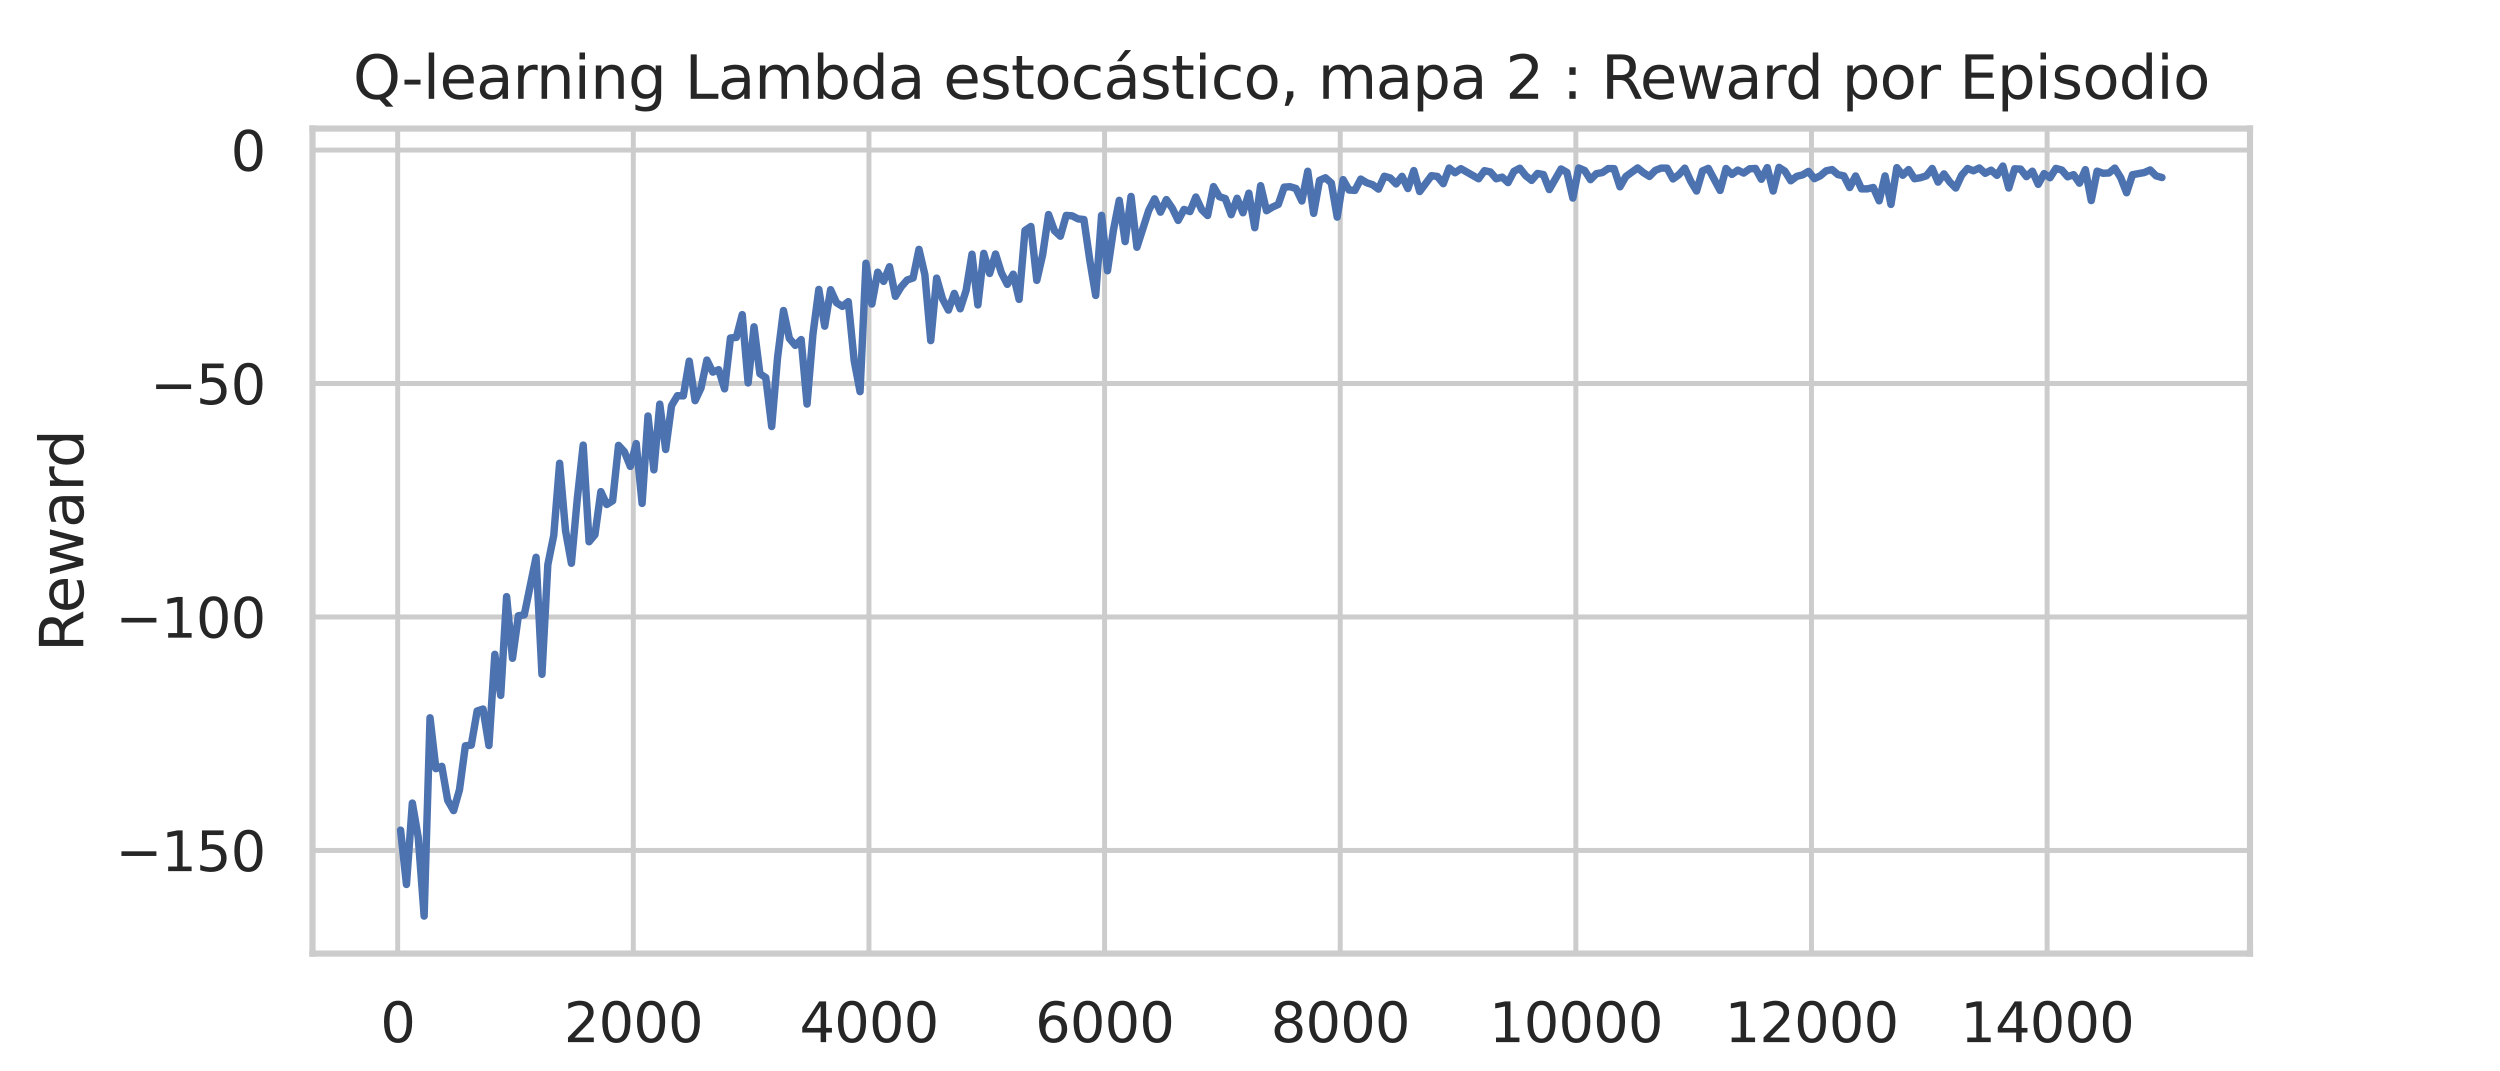 <?xml version="1.0" encoding="utf-8" standalone="no"?>
<!DOCTYPE svg PUBLIC "-//W3C//DTD SVG 1.1//EN"
  "http://www.w3.org/Graphics/SVG/1.1/DTD/svg11.dtd">
<svg xmlns:xlink="http://www.w3.org/1999/xlink" width="504pt" height="216pt" viewBox="0 0 504 216" xmlns="http://www.w3.org/2000/svg" version="1.1">
 <defs>
  <style type="text/css">*{stroke-linejoin: round; stroke-linecap: butt}</style>
 </defs>
 <g id="figure_1">
  <g id="patch_1">
   <path d="M 0 216 
L 504 216 
L 504 0 
L 0 0 
z
" style="fill: #ffffff"/>
  </g>
  <g id="axes_1">
   <g id="patch_2">
    <path d="M 63 192.24 
L 453.6 192.24 
L 453.6 25.92 
L 63 25.92 
z
" style="fill: #ffffff"/>
   </g>
   <g id="matplotlib.axis_1">
    <g id="xtick_1">
     <g id="line2d_1">
      <path d="M 80.173 192.24 
L 80.173 25.92 
" clip-path="url(#p15dd5d2d47)" style="fill: none; stroke: #cccccc; stroke-linecap: round"/>
     </g>
     <g id="text_1">
      <!-- 0 -->
      <g style="fill: #262626" transform="translate(76.673 210.098) scale(0.11 -0.11)">
       <defs>
        <path id="DejaVuSans-30" d="M 2034 4250 
Q 1547 4250 1301 3770 
Q 1056 3291 1056 2328 
Q 1056 1369 1301 889 
Q 1547 409 2034 409 
Q 2525 409 2770 889 
Q 3016 1369 3016 2328 
Q 3016 3291 2770 3770 
Q 2525 4250 2034 4250 
z
M 2034 4750 
Q 2819 4750 3233 4129 
Q 3647 3509 3647 2328 
Q 3647 1150 3233 529 
Q 2819 -91 2034 -91 
Q 1250 -91 836 529 
Q 422 1150 422 2328 
Q 422 3509 836 4129 
Q 1250 4750 2034 4750 
z
" transform="scale(0.016)"/>
       </defs>
       <use xlink:href="#DejaVuSans-30"/>
      </g>
     </g>
    </g>
    <g id="xtick_2">
     <g id="line2d_2">
      <path d="M 127.676 192.24 
L 127.676 25.92 
" clip-path="url(#p15dd5d2d47)" style="fill: none; stroke: #cccccc; stroke-linecap: round"/>
     </g>
     <g id="text_2">
      <!-- 2000 -->
      <g style="fill: #262626" transform="translate(113.679 210.098) scale(0.11 -0.11)">
       <defs>
        <path id="DejaVuSans-32" d="M 1228 531 
L 3431 531 
L 3431 0 
L 469 0 
L 469 531 
Q 828 903 1448 1529 
Q 2069 2156 2228 2338 
Q 2531 2678 2651 2914 
Q 2772 3150 2772 3378 
Q 2772 3750 2511 3984 
Q 2250 4219 1831 4219 
Q 1534 4219 1204 4116 
Q 875 4013 500 3803 
L 500 4441 
Q 881 4594 1212 4672 
Q 1544 4750 1819 4750 
Q 2544 4750 2975 4387 
Q 3406 4025 3406 3419 
Q 3406 3131 3298 2873 
Q 3191 2616 2906 2266 
Q 2828 2175 2409 1742 
Q 1991 1309 1228 531 
z
" transform="scale(0.016)"/>
       </defs>
       <use xlink:href="#DejaVuSans-32"/>
       <use xlink:href="#DejaVuSans-30" x="63.623"/>
       <use xlink:href="#DejaVuSans-30" x="127.246"/>
       <use xlink:href="#DejaVuSans-30" x="190.869"/>
      </g>
     </g>
    </g>
    <g id="xtick_3">
     <g id="line2d_3">
      <path d="M 175.18 192.24 
L 175.18 25.92 
" clip-path="url(#p15dd5d2d47)" style="fill: none; stroke: #cccccc; stroke-linecap: round"/>
     </g>
     <g id="text_3">
      <!-- 4000 -->
      <g style="fill: #262626" transform="translate(161.183 210.098) scale(0.11 -0.11)">
       <defs>
        <path id="DejaVuSans-34" d="M 2419 4116 
L 825 1625 
L 2419 1625 
L 2419 4116 
z
M 2253 4666 
L 3047 4666 
L 3047 1625 
L 3713 1625 
L 3713 1100 
L 3047 1100 
L 3047 0 
L 2419 0 
L 2419 1100 
L 313 1100 
L 313 1709 
L 2253 4666 
z
" transform="scale(0.016)"/>
       </defs>
       <use xlink:href="#DejaVuSans-34"/>
       <use xlink:href="#DejaVuSans-30" x="63.623"/>
       <use xlink:href="#DejaVuSans-30" x="127.246"/>
       <use xlink:href="#DejaVuSans-30" x="190.869"/>
      </g>
     </g>
    </g>
    <g id="xtick_4">
     <g id="line2d_4">
      <path d="M 222.684 192.24 
L 222.684 25.92 
" clip-path="url(#p15dd5d2d47)" style="fill: none; stroke: #cccccc; stroke-linecap: round"/>
     </g>
     <g id="text_4">
      <!-- 6000 -->
      <g style="fill: #262626" transform="translate(208.687 210.098) scale(0.11 -0.11)">
       <defs>
        <path id="DejaVuSans-36" d="M 2113 2584 
Q 1688 2584 1439 2293 
Q 1191 2003 1191 1497 
Q 1191 994 1439 701 
Q 1688 409 2113 409 
Q 2538 409 2786 701 
Q 3034 994 3034 1497 
Q 3034 2003 2786 2293 
Q 2538 2584 2113 2584 
z
M 3366 4563 
L 3366 3988 
Q 3128 4100 2886 4159 
Q 2644 4219 2406 4219 
Q 1781 4219 1451 3797 
Q 1122 3375 1075 2522 
Q 1259 2794 1537 2939 
Q 1816 3084 2150 3084 
Q 2853 3084 3261 2657 
Q 3669 2231 3669 1497 
Q 3669 778 3244 343 
Q 2819 -91 2113 -91 
Q 1303 -91 875 529 
Q 447 1150 447 2328 
Q 447 3434 972 4092 
Q 1497 4750 2381 4750 
Q 2619 4750 2861 4703 
Q 3103 4656 3366 4563 
z
" transform="scale(0.016)"/>
       </defs>
       <use xlink:href="#DejaVuSans-36"/>
       <use xlink:href="#DejaVuSans-30" x="63.623"/>
       <use xlink:href="#DejaVuSans-30" x="127.246"/>
       <use xlink:href="#DejaVuSans-30" x="190.869"/>
      </g>
     </g>
    </g>
    <g id="xtick_5">
     <g id="line2d_5">
      <path d="M 270.188 192.24 
L 270.188 25.92 
" clip-path="url(#p15dd5d2d47)" style="fill: none; stroke: #cccccc; stroke-linecap: round"/>
     </g>
     <g id="text_5">
      <!-- 8000 -->
      <g style="fill: #262626" transform="translate(256.19 210.098) scale(0.11 -0.11)">
       <defs>
        <path id="DejaVuSans-38" d="M 2034 2216 
Q 1584 2216 1326 1975 
Q 1069 1734 1069 1313 
Q 1069 891 1326 650 
Q 1584 409 2034 409 
Q 2484 409 2743 651 
Q 3003 894 3003 1313 
Q 3003 1734 2745 1975 
Q 2488 2216 2034 2216 
z
M 1403 2484 
Q 997 2584 770 2862 
Q 544 3141 544 3541 
Q 544 4100 942 4425 
Q 1341 4750 2034 4750 
Q 2731 4750 3128 4425 
Q 3525 4100 3525 3541 
Q 3525 3141 3298 2862 
Q 3072 2584 2669 2484 
Q 3125 2378 3379 2068 
Q 3634 1759 3634 1313 
Q 3634 634 3220 271 
Q 2806 -91 2034 -91 
Q 1263 -91 848 271 
Q 434 634 434 1313 
Q 434 1759 690 2068 
Q 947 2378 1403 2484 
z
M 1172 3481 
Q 1172 3119 1398 2916 
Q 1625 2713 2034 2713 
Q 2441 2713 2670 2916 
Q 2900 3119 2900 3481 
Q 2900 3844 2670 4047 
Q 2441 4250 2034 4250 
Q 1625 4250 1398 4047 
Q 1172 3844 1172 3481 
z
" transform="scale(0.016)"/>
       </defs>
       <use xlink:href="#DejaVuSans-38"/>
       <use xlink:href="#DejaVuSans-30" x="63.623"/>
       <use xlink:href="#DejaVuSans-30" x="127.246"/>
       <use xlink:href="#DejaVuSans-30" x="190.869"/>
      </g>
     </g>
    </g>
    <g id="xtick_6">
     <g id="line2d_6">
      <path d="M 317.692 192.24 
L 317.692 25.92 
" clip-path="url(#p15dd5d2d47)" style="fill: none; stroke: #cccccc; stroke-linecap: round"/>
     </g>
     <g id="text_6">
      <!-- 10000 -->
      <g style="fill: #262626" transform="translate(300.195 210.098) scale(0.11 -0.11)">
       <defs>
        <path id="DejaVuSans-31" d="M 794 531 
L 1825 531 
L 1825 4091 
L 703 3866 
L 703 4441 
L 1819 4666 
L 2450 4666 
L 2450 531 
L 3481 531 
L 3481 0 
L 794 0 
L 794 531 
z
" transform="scale(0.016)"/>
       </defs>
       <use xlink:href="#DejaVuSans-31"/>
       <use xlink:href="#DejaVuSans-30" x="63.623"/>
       <use xlink:href="#DejaVuSans-30" x="127.246"/>
       <use xlink:href="#DejaVuSans-30" x="190.869"/>
       <use xlink:href="#DejaVuSans-30" x="254.492"/>
      </g>
     </g>
    </g>
    <g id="xtick_7">
     <g id="line2d_7">
      <path d="M 365.195 192.24 
L 365.195 25.92 
" clip-path="url(#p15dd5d2d47)" style="fill: none; stroke: #cccccc; stroke-linecap: round"/>
     </g>
     <g id="text_7">
      <!-- 12000 -->
      <g style="fill: #262626" transform="translate(347.699 210.098) scale(0.11 -0.11)">
       <use xlink:href="#DejaVuSans-31"/>
       <use xlink:href="#DejaVuSans-32" x="63.623"/>
       <use xlink:href="#DejaVuSans-30" x="127.246"/>
       <use xlink:href="#DejaVuSans-30" x="190.869"/>
       <use xlink:href="#DejaVuSans-30" x="254.492"/>
      </g>
     </g>
    </g>
    <g id="xtick_8">
     <g id="line2d_8">
      <path d="M 412.699 192.24 
L 412.699 25.92 
" clip-path="url(#p15dd5d2d47)" style="fill: none; stroke: #cccccc; stroke-linecap: round"/>
     </g>
     <g id="text_8">
      <!-- 14000 -->
      <g style="fill: #262626" transform="translate(395.202 210.098) scale(0.11 -0.11)">
       <use xlink:href="#DejaVuSans-31"/>
       <use xlink:href="#DejaVuSans-34" x="63.623"/>
       <use xlink:href="#DejaVuSans-30" x="127.246"/>
       <use xlink:href="#DejaVuSans-30" x="190.869"/>
       <use xlink:href="#DejaVuSans-30" x="254.492"/>
      </g>
     </g>
    </g>
    <g id="text_9">
     <!-- Episodio -->
     <g style="fill: #262626" transform="translate(233.089 225.504) scale(0.12 -0.12)">
      <defs>
       <path id="DejaVuSans-45" d="M 628 4666 
L 3578 4666 
L 3578 4134 
L 1259 4134 
L 1259 2753 
L 3481 2753 
L 3481 2222 
L 1259 2222 
L 1259 531 
L 3634 531 
L 3634 0 
L 628 0 
L 628 4666 
z
" transform="scale(0.016)"/>
       <path id="DejaVuSans-70" d="M 1159 525 
L 1159 -1331 
L 581 -1331 
L 581 3500 
L 1159 3500 
L 1159 2969 
Q 1341 3281 1617 3432 
Q 1894 3584 2278 3584 
Q 2916 3584 3314 3078 
Q 3713 2572 3713 1747 
Q 3713 922 3314 415 
Q 2916 -91 2278 -91 
Q 1894 -91 1617 61 
Q 1341 213 1159 525 
z
M 3116 1747 
Q 3116 2381 2855 2742 
Q 2594 3103 2138 3103 
Q 1681 3103 1420 2742 
Q 1159 2381 1159 1747 
Q 1159 1113 1420 752 
Q 1681 391 2138 391 
Q 2594 391 2855 752 
Q 3116 1113 3116 1747 
z
" transform="scale(0.016)"/>
       <path id="DejaVuSans-69" d="M 603 3500 
L 1178 3500 
L 1178 0 
L 603 0 
L 603 3500 
z
M 603 4863 
L 1178 4863 
L 1178 4134 
L 603 4134 
L 603 4863 
z
" transform="scale(0.016)"/>
       <path id="DejaVuSans-73" d="M 2834 3397 
L 2834 2853 
Q 2591 2978 2328 3040 
Q 2066 3103 1784 3103 
Q 1356 3103 1142 2972 
Q 928 2841 928 2578 
Q 928 2378 1081 2264 
Q 1234 2150 1697 2047 
L 1894 2003 
Q 2506 1872 2764 1633 
Q 3022 1394 3022 966 
Q 3022 478 2636 193 
Q 2250 -91 1575 -91 
Q 1294 -91 989 -36 
Q 684 19 347 128 
L 347 722 
Q 666 556 975 473 
Q 1284 391 1588 391 
Q 1994 391 2212 530 
Q 2431 669 2431 922 
Q 2431 1156 2273 1281 
Q 2116 1406 1581 1522 
L 1381 1569 
Q 847 1681 609 1914 
Q 372 2147 372 2553 
Q 372 3047 722 3315 
Q 1072 3584 1716 3584 
Q 2034 3584 2315 3537 
Q 2597 3491 2834 3397 
z
" transform="scale(0.016)"/>
       <path id="DejaVuSans-6f" d="M 1959 3097 
Q 1497 3097 1228 2736 
Q 959 2375 959 1747 
Q 959 1119 1226 758 
Q 1494 397 1959 397 
Q 2419 397 2687 759 
Q 2956 1122 2956 1747 
Q 2956 2369 2687 2733 
Q 2419 3097 1959 3097 
z
M 1959 3584 
Q 2709 3584 3137 3096 
Q 3566 2609 3566 1747 
Q 3566 888 3137 398 
Q 2709 -91 1959 -91 
Q 1206 -91 779 398 
Q 353 888 353 1747 
Q 353 2609 779 3096 
Q 1206 3584 1959 3584 
z
" transform="scale(0.016)"/>
       <path id="DejaVuSans-64" d="M 2906 2969 
L 2906 4863 
L 3481 4863 
L 3481 0 
L 2906 0 
L 2906 525 
Q 2725 213 2448 61 
Q 2172 -91 1784 -91 
Q 1150 -91 751 415 
Q 353 922 353 1747 
Q 353 2572 751 3078 
Q 1150 3584 1784 3584 
Q 2172 3584 2448 3432 
Q 2725 3281 2906 2969 
z
M 947 1747 
Q 947 1113 1208 752 
Q 1469 391 1925 391 
Q 2381 391 2643 752 
Q 2906 1113 2906 1747 
Q 2906 2381 2643 2742 
Q 2381 3103 1925 3103 
Q 1469 3103 1208 2742 
Q 947 2381 947 1747 
z
" transform="scale(0.016)"/>
      </defs>
      <use xlink:href="#DejaVuSans-45"/>
      <use xlink:href="#DejaVuSans-70" x="63.184"/>
      <use xlink:href="#DejaVuSans-69" x="126.66"/>
      <use xlink:href="#DejaVuSans-73" x="154.443"/>
      <use xlink:href="#DejaVuSans-6f" x="206.543"/>
      <use xlink:href="#DejaVuSans-64" x="267.725"/>
      <use xlink:href="#DejaVuSans-69" x="331.201"/>
      <use xlink:href="#DejaVuSans-6f" x="358.984"/>
     </g>
    </g>
   </g>
   <g id="matplotlib.axis_2">
    <g id="ytick_1">
     <g id="line2d_9">
      <path d="M 63 171.445 
L 453.6 171.445 
" clip-path="url(#p15dd5d2d47)" style="fill: none; stroke: #cccccc; stroke-linecap: round"/>
     </g>
     <g id="text_10">
      <!-- −150 -->
      <g style="fill: #262626" transform="translate(23.286 175.625) scale(0.11 -0.11)">
       <defs>
        <path id="DejaVuSans-2212" d="M 678 2272 
L 4684 2272 
L 4684 1741 
L 678 1741 
L 678 2272 
z
" transform="scale(0.016)"/>
        <path id="DejaVuSans-35" d="M 691 4666 
L 3169 4666 
L 3169 4134 
L 1269 4134 
L 1269 2991 
Q 1406 3038 1543 3061 
Q 1681 3084 1819 3084 
Q 2600 3084 3056 2656 
Q 3513 2228 3513 1497 
Q 3513 744 3044 326 
Q 2575 -91 1722 -91 
Q 1428 -91 1123 -41 
Q 819 9 494 109 
L 494 744 
Q 775 591 1075 516 
Q 1375 441 1709 441 
Q 2250 441 2565 725 
Q 2881 1009 2881 1497 
Q 2881 1984 2565 2268 
Q 2250 2553 1709 2553 
Q 1456 2553 1204 2497 
Q 953 2441 691 2322 
L 691 4666 
z
" transform="scale(0.016)"/>
       </defs>
       <use xlink:href="#DejaVuSans-2212"/>
       <use xlink:href="#DejaVuSans-31" x="83.789"/>
       <use xlink:href="#DejaVuSans-35" x="147.412"/>
       <use xlink:href="#DejaVuSans-30" x="211.035"/>
      </g>
     </g>
    </g>
    <g id="ytick_2">
     <g id="line2d_10">
      <path d="M 63 124.381 
L 453.6 124.381 
" clip-path="url(#p15dd5d2d47)" style="fill: none; stroke: #cccccc; stroke-linecap: round"/>
     </g>
     <g id="text_11">
      <!-- −100 -->
      <g style="fill: #262626" transform="translate(23.286 128.56) scale(0.11 -0.11)">
       <use xlink:href="#DejaVuSans-2212"/>
       <use xlink:href="#DejaVuSans-31" x="83.789"/>
       <use xlink:href="#DejaVuSans-30" x="147.412"/>
       <use xlink:href="#DejaVuSans-30" x="211.035"/>
      </g>
     </g>
    </g>
    <g id="ytick_3">
     <g id="line2d_11">
      <path d="M 63 77.316 
L 453.6 77.316 
" clip-path="url(#p15dd5d2d47)" style="fill: none; stroke: #cccccc; stroke-linecap: round"/>
     </g>
     <g id="text_12">
      <!-- −50 -->
      <g style="fill: #262626" transform="translate(30.285 81.495) scale(0.11 -0.11)">
       <use xlink:href="#DejaVuSans-2212"/>
       <use xlink:href="#DejaVuSans-35" x="83.789"/>
       <use xlink:href="#DejaVuSans-30" x="147.412"/>
      </g>
     </g>
    </g>
    <g id="ytick_4">
     <g id="line2d_12">
      <path d="M 63 30.251 
L 453.6 30.251 
" clip-path="url(#p15dd5d2d47)" style="fill: none; stroke: #cccccc; stroke-linecap: round"/>
     </g>
     <g id="text_13">
      <!-- 0 -->
      <g style="fill: #262626" transform="translate(46.501 34.431) scale(0.11 -0.11)">
       <use xlink:href="#DejaVuSans-30"/>
      </g>
     </g>
    </g>
    <g id="text_14">
     <!-- Reward -->
     <g style="fill: #262626" transform="translate(16.79 131.425) rotate(-90) scale(0.12 -0.12)">
      <defs>
       <path id="DejaVuSans-52" d="M 2841 2188 
Q 3044 2119 3236 1894 
Q 3428 1669 3622 1275 
L 4263 0 
L 3584 0 
L 2988 1197 
Q 2756 1666 2539 1819 
Q 2322 1972 1947 1972 
L 1259 1972 
L 1259 0 
L 628 0 
L 628 4666 
L 2053 4666 
Q 2853 4666 3247 4331 
Q 3641 3997 3641 3322 
Q 3641 2881 3436 2590 
Q 3231 2300 2841 2188 
z
M 1259 4147 
L 1259 2491 
L 2053 2491 
Q 2509 2491 2742 2702 
Q 2975 2913 2975 3322 
Q 2975 3731 2742 3939 
Q 2509 4147 2053 4147 
L 1259 4147 
z
" transform="scale(0.016)"/>
       <path id="DejaVuSans-65" d="M 3597 1894 
L 3597 1613 
L 953 1613 
Q 991 1019 1311 708 
Q 1631 397 2203 397 
Q 2534 397 2845 478 
Q 3156 559 3463 722 
L 3463 178 
Q 3153 47 2828 -22 
Q 2503 -91 2169 -91 
Q 1331 -91 842 396 
Q 353 884 353 1716 
Q 353 2575 817 3079 
Q 1281 3584 2069 3584 
Q 2775 3584 3186 3129 
Q 3597 2675 3597 1894 
z
M 3022 2063 
Q 3016 2534 2758 2815 
Q 2500 3097 2075 3097 
Q 1594 3097 1305 2825 
Q 1016 2553 972 2059 
L 3022 2063 
z
" transform="scale(0.016)"/>
       <path id="DejaVuSans-77" d="M 269 3500 
L 844 3500 
L 1563 769 
L 2278 3500 
L 2956 3500 
L 3675 769 
L 4391 3500 
L 4966 3500 
L 4050 0 
L 3372 0 
L 2619 2869 
L 1863 0 
L 1184 0 
L 269 3500 
z
" transform="scale(0.016)"/>
       <path id="DejaVuSans-61" d="M 2194 1759 
Q 1497 1759 1228 1600 
Q 959 1441 959 1056 
Q 959 750 1161 570 
Q 1363 391 1709 391 
Q 2188 391 2477 730 
Q 2766 1069 2766 1631 
L 2766 1759 
L 2194 1759 
z
M 3341 1997 
L 3341 0 
L 2766 0 
L 2766 531 
Q 2569 213 2275 61 
Q 1981 -91 1556 -91 
Q 1019 -91 701 211 
Q 384 513 384 1019 
Q 384 1609 779 1909 
Q 1175 2209 1959 2209 
L 2766 2209 
L 2766 2266 
Q 2766 2663 2505 2880 
Q 2244 3097 1772 3097 
Q 1472 3097 1187 3025 
Q 903 2953 641 2809 
L 641 3341 
Q 956 3463 1253 3523 
Q 1550 3584 1831 3584 
Q 2591 3584 2966 3190 
Q 3341 2797 3341 1997 
z
" transform="scale(0.016)"/>
       <path id="DejaVuSans-72" d="M 2631 2963 
Q 2534 3019 2420 3045 
Q 2306 3072 2169 3072 
Q 1681 3072 1420 2755 
Q 1159 2438 1159 1844 
L 1159 0 
L 581 0 
L 581 3500 
L 1159 3500 
L 1159 2956 
Q 1341 3275 1631 3429 
Q 1922 3584 2338 3584 
Q 2397 3584 2469 3576 
Q 2541 3569 2628 3553 
L 2631 2963 
z
" transform="scale(0.016)"/>
      </defs>
      <use xlink:href="#DejaVuSans-52"/>
      <use xlink:href="#DejaVuSans-65" x="64.982"/>
      <use xlink:href="#DejaVuSans-77" x="126.506"/>
      <use xlink:href="#DejaVuSans-61" x="208.293"/>
      <use xlink:href="#DejaVuSans-72" x="269.572"/>
      <use xlink:href="#DejaVuSans-64" x="308.936"/>
     </g>
    </g>
   </g>
   <g id="PolyCollection_1"/>
   <g id="line2d_13">
    <path d="M 80.755 167.36 
L 81.942 178.307 
L 83.13 161.901 
L 84.317 168.819 
L 85.505 184.68 
L 86.693 144.713 
L 87.88 154.963 
L 89.068 154.493 
L 90.255 161.355 
L 91.443 163.416 
L 92.63 159.227 
L 93.818 150.351 
L 95.006 150.219 
L 96.193 143.338 
L 97.381 142.943 
L 98.568 150.295 
L 99.756 131.911 
L 100.944 140.194 
L 102.131 120.286 
L 103.319 132.711 
L 104.506 124.136 
L 105.694 123.948 
L 108.069 112.351 
L 109.257 135.94 
L 110.444 113.829 
L 111.632 107.965 
L 112.82 93.393 
L 114.007 106.957 
L 115.195 113.556 
L 116.382 100.547 
L 117.57 89.732 
L 118.758 109.216 
L 119.945 107.776 
L 121.133 99.116 
L 122.32 101.705 
L 123.508 100.952 
L 124.696 89.788 
L 125.883 91.087 
L 127.071 94.024 
L 128.258 89.43 
L 129.446 101.488 
L 130.634 83.867 
L 131.821 94.721 
L 133.009 81.477 
L 134.196 90.617 
L 135.384 81.778 
L 136.572 79.773 
L 137.759 79.81 
L 138.947 72.807 
L 140.134 80.771 
L 141.322 78.22 
L 142.509 72.591 
L 143.697 75.019 
L 144.885 74.53 
L 146.072 78.389 
L 147.26 68.138 
L 148.447 68.016 
L 149.635 63.432 
L 150.823 77.194 
L 152.01 65.889 
L 153.198 75.339 
L 154.385 76.13 
L 155.573 85.985 
L 156.761 72.035 
L 157.948 62.604 
L 159.136 68.223 
L 160.323 69.626 
L 161.511 68.458 
L 162.699 81.458 
L 163.886 67.414 
L 165.074 58.349 
L 166.261 65.757 
L 167.449 58.405 
L 168.637 61.022 
L 169.824 61.766 
L 171.012 60.815 
L 172.199 72.704 
L 173.387 78.954 
L 174.575 53.068 
L 175.762 61.295 
L 176.95 54.876 
L 178.137 56.721 
L 179.325 53.774 
L 180.513 59.742 
L 181.7 57.794 
L 182.888 56.448 
L 184.075 56.043 
L 185.263 50.273 
L 186.451 55.374 
L 187.638 68.666 
L 188.826 56.071 
L 190.013 60.25 
L 191.201 62.519 
L 192.388 59.149 
L 193.576 62.255 
L 194.764 58.575 
L 195.951 51.252 
L 197.139 61.474 
L 198.326 51.082 
L 199.514 55.13 
L 200.702 51.214 
L 201.889 55.017 
L 203.077 57.323 
L 204.264 55.28 
L 205.452 60.354 
L 206.64 46.47 
L 207.827 45.66 
L 209.015 56.523 
L 210.202 51.346 
L 211.39 43.251 
L 212.578 46.517 
L 213.765 47.618 
L 214.953 43.42 
L 216.14 43.514 
L 217.328 44.126 
L 218.516 44.258 
L 219.703 52.466 
L 220.891 59.563 
L 222.078 43.411 
L 223.266 54.584 
L 224.454 46.46 
L 225.641 40.389 
L 226.829 48.701 
L 228.016 39.608 
L 229.204 49.84 
L 231.579 42.422 
L 232.767 40.088 
L 233.954 42.771 
L 235.142 40.238 
L 236.329 41.97 
L 237.517 44.437 
L 238.705 42.225 
L 239.892 42.658 
L 241.08 39.721 
L 242.267 42.272 
L 243.455 43.448 
L 244.643 37.622 
L 245.83 39.655 
L 247.018 40.031 
L 248.205 43.279 
L 249.393 39.975 
L 250.581 42.893 
L 251.768 38.949 
L 252.956 45.905 
L 254.143 37.433 
L 255.331 42.479 
L 256.519 41.754 
L 257.706 41.208 
L 258.894 37.725 
L 260.081 37.641 
L 261.269 38.008 
L 262.457 40.521 
L 263.644 34.525 
L 264.832 43.015 
L 266.019 36.36 
L 267.207 35.843 
L 268.395 36.887 
L 269.582 43.768 
L 270.77 36.219 
L 271.957 38.299 
L 273.145 38.384 
L 274.333 36.106 
L 275.52 36.84 
L 276.708 37.236 
L 277.895 38.121 
L 279.083 35.532 
L 280.271 35.88 
L 281.458 37.076 
L 282.646 35.551 
L 283.833 38.008 
L 285.021 34.393 
L 286.208 38.61 
L 288.584 35.419 
L 289.771 35.57 
L 290.959 37.029 
L 292.146 33.875 
L 293.334 34.826 
L 294.522 34.007 
L 298.084 36.04 
L 299.272 34.412 
L 300.46 34.666 
L 301.647 36.04 
L 302.835 35.711 
L 304.022 36.812 
L 305.21 34.544 
L 306.398 33.913 
L 307.585 35.419 
L 308.773 36.37 
L 309.96 34.967 
L 311.148 35.193 
L 312.336 38.215 
L 314.711 34.064 
L 315.898 34.76 
L 317.086 39.928 
L 318.274 33.866 
L 319.461 34.374 
L 320.649 36.219 
L 321.836 35.005 
L 323.024 34.798 
L 324.212 33.979 
L 325.399 33.998 
L 326.587 37.659 
L 327.774 35.579 
L 330.149 33.857 
L 331.337 34.826 
L 332.525 35.57 
L 333.712 34.346 
L 334.9 33.885 
L 336.087 33.904 
L 337.275 36.078 
L 338.463 35.212 
L 339.65 33.904 
L 340.838 36.511 
L 342.025 38.507 
L 343.213 34.459 
L 344.401 33.941 
L 346.776 38.394 
L 347.963 33.969 
L 349.151 35.156 
L 350.339 34.29 
L 351.526 34.892 
L 352.714 34.035 
L 353.901 33.96 
L 355.089 36.144 
L 356.277 33.791 
L 357.464 38.516 
L 358.652 33.744 
L 359.839 34.515 
L 361.027 36.445 
L 362.215 35.56 
L 363.402 35.259 
L 364.59 34.553 
L 365.777 36.012 
L 366.965 35.447 
L 368.153 34.44 
L 369.34 34.186 
L 370.528 35.203 
L 371.715 35.457 
L 372.903 37.801 
L 374.091 35.476 
L 375.278 38.083 
L 376.466 38.074 
L 377.653 37.801 
L 378.841 40.483 
L 380.028 35.466 
L 381.216 41.208 
L 382.404 33.8 
L 383.591 35.334 
L 384.779 34.186 
L 385.966 36.031 
L 387.154 35.833 
L 388.342 35.447 
L 389.529 33.969 
L 390.717 36.709 
L 391.904 35.061 
L 393.092 36.709 
L 394.28 37.904 
L 395.467 35.325 
L 396.655 33.969 
L 397.842 34.431 
L 399.03 33.866 
L 400.218 34.939 
L 401.405 34.308 
L 402.593 35.344 
L 403.78 33.48 
L 404.968 37.904 
L 406.156 34.026 
L 407.343 34.092 
L 408.531 35.607 
L 409.718 34.515 
L 410.906 37.16 
L 412.094 34.995 
L 413.281 35.833 
L 414.469 33.951 
L 415.656 34.28 
L 416.844 35.645 
L 418.032 35.212 
L 419.219 36.925 
L 420.407 34.205 
L 421.594 40.436 
L 422.782 34.506 
L 423.97 34.93 
L 425.157 34.873 
L 426.345 33.894 
L 427.532 35.814 
L 428.72 38.855 
L 429.907 35.221 
L 432.283 34.788 
L 433.47 34.261 
L 434.658 35.447 
L 435.845 35.786 
L 435.845 35.786 
" clip-path="url(#p15dd5d2d47)" style="fill: none; stroke: #4c72b0; stroke-width: 1.5; stroke-linecap: round"/>
   </g>
   <g id="patch_3">
    <path d="M 63 192.24 
L 63 25.92 
" style="fill: none; stroke: #cccccc; stroke-width: 1.25; stroke-linejoin: miter; stroke-linecap: square"/>
   </g>
   <g id="patch_4">
    <path d="M 453.6 192.24 
L 453.6 25.92 
" style="fill: none; stroke: #cccccc; stroke-width: 1.25; stroke-linejoin: miter; stroke-linecap: square"/>
   </g>
   <g id="patch_5">
    <path d="M 63 192.24 
L 453.6 192.24 
" style="fill: none; stroke: #cccccc; stroke-width: 1.25; stroke-linejoin: miter; stroke-linecap: square"/>
   </g>
   <g id="patch_6">
    <path d="M 63 25.92 
L 453.6 25.92 
" style="fill: none; stroke: #cccccc; stroke-width: 1.25; stroke-linejoin: miter; stroke-linecap: square"/>
   </g>
   <g id="text_15">
    <!-- Q-learning Lambda estocástico, mapa 2 : Reward por Episodio -->
    <g style="fill: #262626" transform="translate(71.167 19.92) scale(0.12 -0.12)">
     <defs>
      <path id="DejaVuSans-51" d="M 2522 4238 
Q 1834 4238 1429 3725 
Q 1025 3213 1025 2328 
Q 1025 1447 1429 934 
Q 1834 422 2522 422 
Q 3209 422 3611 934 
Q 4013 1447 4013 2328 
Q 4013 3213 3611 3725 
Q 3209 4238 2522 4238 
z
M 3406 84 
L 4238 -825 
L 3475 -825 
L 2784 -78 
Q 2681 -84 2626 -87 
Q 2572 -91 2522 -91 
Q 1538 -91 948 567 
Q 359 1225 359 2328 
Q 359 3434 948 4092 
Q 1538 4750 2522 4750 
Q 3503 4750 4090 4092 
Q 4678 3434 4678 2328 
Q 4678 1516 4351 937 
Q 4025 359 3406 84 
z
" transform="scale(0.016)"/>
      <path id="DejaVuSans-2d" d="M 313 2009 
L 1997 2009 
L 1997 1497 
L 313 1497 
L 313 2009 
z
" transform="scale(0.016)"/>
      <path id="DejaVuSans-6c" d="M 603 4863 
L 1178 4863 
L 1178 0 
L 603 0 
L 603 4863 
z
" transform="scale(0.016)"/>
      <path id="DejaVuSans-6e" d="M 3513 2113 
L 3513 0 
L 2938 0 
L 2938 2094 
Q 2938 2591 2744 2837 
Q 2550 3084 2163 3084 
Q 1697 3084 1428 2787 
Q 1159 2491 1159 1978 
L 1159 0 
L 581 0 
L 581 3500 
L 1159 3500 
L 1159 2956 
Q 1366 3272 1645 3428 
Q 1925 3584 2291 3584 
Q 2894 3584 3203 3211 
Q 3513 2838 3513 2113 
z
" transform="scale(0.016)"/>
      <path id="DejaVuSans-67" d="M 2906 1791 
Q 2906 2416 2648 2759 
Q 2391 3103 1925 3103 
Q 1463 3103 1205 2759 
Q 947 2416 947 1791 
Q 947 1169 1205 825 
Q 1463 481 1925 481 
Q 2391 481 2648 825 
Q 2906 1169 2906 1791 
z
M 3481 434 
Q 3481 -459 3084 -895 
Q 2688 -1331 1869 -1331 
Q 1566 -1331 1297 -1286 
Q 1028 -1241 775 -1147 
L 775 -588 
Q 1028 -725 1275 -790 
Q 1522 -856 1778 -856 
Q 2344 -856 2625 -561 
Q 2906 -266 2906 331 
L 2906 616 
Q 2728 306 2450 153 
Q 2172 0 1784 0 
Q 1141 0 747 490 
Q 353 981 353 1791 
Q 353 2603 747 3093 
Q 1141 3584 1784 3584 
Q 2172 3584 2450 3431 
Q 2728 3278 2906 2969 
L 2906 3500 
L 3481 3500 
L 3481 434 
z
" transform="scale(0.016)"/>
      <path id="DejaVuSans-20" transform="scale(0.016)"/>
      <path id="DejaVuSans-4c" d="M 628 4666 
L 1259 4666 
L 1259 531 
L 3531 531 
L 3531 0 
L 628 0 
L 628 4666 
z
" transform="scale(0.016)"/>
      <path id="DejaVuSans-6d" d="M 3328 2828 
Q 3544 3216 3844 3400 
Q 4144 3584 4550 3584 
Q 5097 3584 5394 3201 
Q 5691 2819 5691 2113 
L 5691 0 
L 5113 0 
L 5113 2094 
Q 5113 2597 4934 2840 
Q 4756 3084 4391 3084 
Q 3944 3084 3684 2787 
Q 3425 2491 3425 1978 
L 3425 0 
L 2847 0 
L 2847 2094 
Q 2847 2600 2669 2842 
Q 2491 3084 2119 3084 
Q 1678 3084 1418 2786 
Q 1159 2488 1159 1978 
L 1159 0 
L 581 0 
L 581 3500 
L 1159 3500 
L 1159 2956 
Q 1356 3278 1631 3431 
Q 1906 3584 2284 3584 
Q 2666 3584 2933 3390 
Q 3200 3197 3328 2828 
z
" transform="scale(0.016)"/>
      <path id="DejaVuSans-62" d="M 3116 1747 
Q 3116 2381 2855 2742 
Q 2594 3103 2138 3103 
Q 1681 3103 1420 2742 
Q 1159 2381 1159 1747 
Q 1159 1113 1420 752 
Q 1681 391 2138 391 
Q 2594 391 2855 752 
Q 3116 1113 3116 1747 
z
M 1159 2969 
Q 1341 3281 1617 3432 
Q 1894 3584 2278 3584 
Q 2916 3584 3314 3078 
Q 3713 2572 3713 1747 
Q 3713 922 3314 415 
Q 2916 -91 2278 -91 
Q 1894 -91 1617 61 
Q 1341 213 1159 525 
L 1159 0 
L 581 0 
L 581 4863 
L 1159 4863 
L 1159 2969 
z
" transform="scale(0.016)"/>
      <path id="DejaVuSans-74" d="M 1172 4494 
L 1172 3500 
L 2356 3500 
L 2356 3053 
L 1172 3053 
L 1172 1153 
Q 1172 725 1289 603 
Q 1406 481 1766 481 
L 2356 481 
L 2356 0 
L 1766 0 
Q 1100 0 847 248 
Q 594 497 594 1153 
L 594 3053 
L 172 3053 
L 172 3500 
L 594 3500 
L 594 4494 
L 1172 4494 
z
" transform="scale(0.016)"/>
      <path id="DejaVuSans-63" d="M 3122 3366 
L 3122 2828 
Q 2878 2963 2633 3030 
Q 2388 3097 2138 3097 
Q 1578 3097 1268 2742 
Q 959 2388 959 1747 
Q 959 1106 1268 751 
Q 1578 397 2138 397 
Q 2388 397 2633 464 
Q 2878 531 3122 666 
L 3122 134 
Q 2881 22 2623 -34 
Q 2366 -91 2075 -91 
Q 1284 -91 818 406 
Q 353 903 353 1747 
Q 353 2603 823 3093 
Q 1294 3584 2113 3584 
Q 2378 3584 2631 3529 
Q 2884 3475 3122 3366 
z
" transform="scale(0.016)"/>
      <path id="DejaVuSans-e1" d="M 2194 1759 
Q 1497 1759 1228 1600 
Q 959 1441 959 1056 
Q 959 750 1161 570 
Q 1363 391 1709 391 
Q 2188 391 2477 730 
Q 2766 1069 2766 1631 
L 2766 1759 
L 2194 1759 
z
M 3341 1997 
L 3341 0 
L 2766 0 
L 2766 531 
Q 2569 213 2275 61 
Q 1981 -91 1556 -91 
Q 1019 -91 701 211 
Q 384 513 384 1019 
Q 384 1609 779 1909 
Q 1175 2209 1959 2209 
L 2766 2209 
L 2766 2266 
Q 2766 2663 2505 2880 
Q 2244 3097 1772 3097 
Q 1472 3097 1187 3025 
Q 903 2953 641 2809 
L 641 3341 
Q 956 3463 1253 3523 
Q 1550 3584 1831 3584 
Q 2591 3584 2966 3190 
Q 3341 2797 3341 1997 
z
M 2290 5119 
L 2912 5119 
L 1894 3944 
L 1415 3944 
L 2290 5119 
z
" transform="scale(0.016)"/>
      <path id="DejaVuSans-2c" d="M 750 794 
L 1409 794 
L 1409 256 
L 897 -744 
L 494 -744 
L 750 256 
L 750 794 
z
" transform="scale(0.016)"/>
      <path id="DejaVuSans-3a" d="M 750 794 
L 1409 794 
L 1409 0 
L 750 0 
L 750 794 
z
M 750 3309 
L 1409 3309 
L 1409 2516 
L 750 2516 
L 750 3309 
z
" transform="scale(0.016)"/>
     </defs>
     <use xlink:href="#DejaVuSans-51"/>
     <use xlink:href="#DejaVuSans-2d" x="81.461"/>
     <use xlink:href="#DejaVuSans-6c" x="117.545"/>
     <use xlink:href="#DejaVuSans-65" x="145.328"/>
     <use xlink:href="#DejaVuSans-61" x="206.852"/>
     <use xlink:href="#DejaVuSans-72" x="268.131"/>
     <use xlink:href="#DejaVuSans-6e" x="307.494"/>
     <use xlink:href="#DejaVuSans-69" x="370.873"/>
     <use xlink:href="#DejaVuSans-6e" x="398.656"/>
     <use xlink:href="#DejaVuSans-67" x="462.035"/>
     <use xlink:href="#DejaVuSans-20" x="525.512"/>
     <use xlink:href="#DejaVuSans-4c" x="557.299"/>
     <use xlink:href="#DejaVuSans-61" x="613.012"/>
     <use xlink:href="#DejaVuSans-6d" x="674.291"/>
     <use xlink:href="#DejaVuSans-62" x="771.703"/>
     <use xlink:href="#DejaVuSans-64" x="835.18"/>
     <use xlink:href="#DejaVuSans-61" x="898.656"/>
     <use xlink:href="#DejaVuSans-20" x="959.936"/>
     <use xlink:href="#DejaVuSans-65" x="991.723"/>
     <use xlink:href="#DejaVuSans-73" x="1053.246"/>
     <use xlink:href="#DejaVuSans-74" x="1105.346"/>
     <use xlink:href="#DejaVuSans-6f" x="1144.555"/>
     <use xlink:href="#DejaVuSans-63" x="1205.736"/>
     <use xlink:href="#DejaVuSans-e1" x="1260.717"/>
     <use xlink:href="#DejaVuSans-73" x="1321.996"/>
     <use xlink:href="#DejaVuSans-74" x="1374.096"/>
     <use xlink:href="#DejaVuSans-69" x="1413.305"/>
     <use xlink:href="#DejaVuSans-63" x="1441.088"/>
     <use xlink:href="#DejaVuSans-6f" x="1496.068"/>
     <use xlink:href="#DejaVuSans-2c" x="1557.25"/>
     <use xlink:href="#DejaVuSans-20" x="1589.037"/>
     <use xlink:href="#DejaVuSans-6d" x="1620.824"/>
     <use xlink:href="#DejaVuSans-61" x="1718.236"/>
     <use xlink:href="#DejaVuSans-70" x="1779.516"/>
     <use xlink:href="#DejaVuSans-61" x="1842.992"/>
     <use xlink:href="#DejaVuSans-20" x="1904.271"/>
     <use xlink:href="#DejaVuSans-32" x="1936.059"/>
     <use xlink:href="#DejaVuSans-20" x="1999.682"/>
     <use xlink:href="#DejaVuSans-3a" x="2031.469"/>
     <use xlink:href="#DejaVuSans-20" x="2065.16"/>
     <use xlink:href="#DejaVuSans-52" x="2096.947"/>
     <use xlink:href="#DejaVuSans-65" x="2161.93"/>
     <use xlink:href="#DejaVuSans-77" x="2223.453"/>
     <use xlink:href="#DejaVuSans-61" x="2305.24"/>
     <use xlink:href="#DejaVuSans-72" x="2366.52"/>
     <use xlink:href="#DejaVuSans-64" x="2405.883"/>
     <use xlink:href="#DejaVuSans-20" x="2469.359"/>
     <use xlink:href="#DejaVuSans-70" x="2501.146"/>
     <use xlink:href="#DejaVuSans-6f" x="2564.623"/>
     <use xlink:href="#DejaVuSans-72" x="2625.805"/>
     <use xlink:href="#DejaVuSans-20" x="2666.918"/>
     <use xlink:href="#DejaVuSans-45" x="2698.705"/>
     <use xlink:href="#DejaVuSans-70" x="2761.889"/>
     <use xlink:href="#DejaVuSans-69" x="2825.365"/>
     <use xlink:href="#DejaVuSans-73" x="2853.148"/>
     <use xlink:href="#DejaVuSans-6f" x="2905.248"/>
     <use xlink:href="#DejaVuSans-64" x="2966.43"/>
     <use xlink:href="#DejaVuSans-69" x="3029.906"/>
     <use xlink:href="#DejaVuSans-6f" x="3057.689"/>
    </g>
   </g>
  </g>
 </g>
 <defs>
  <clipPath id="p15dd5d2d47">
   <rect x="63" y="25.92" width="390.6" height="166.32"/>
  </clipPath>
 </defs>
</svg>
